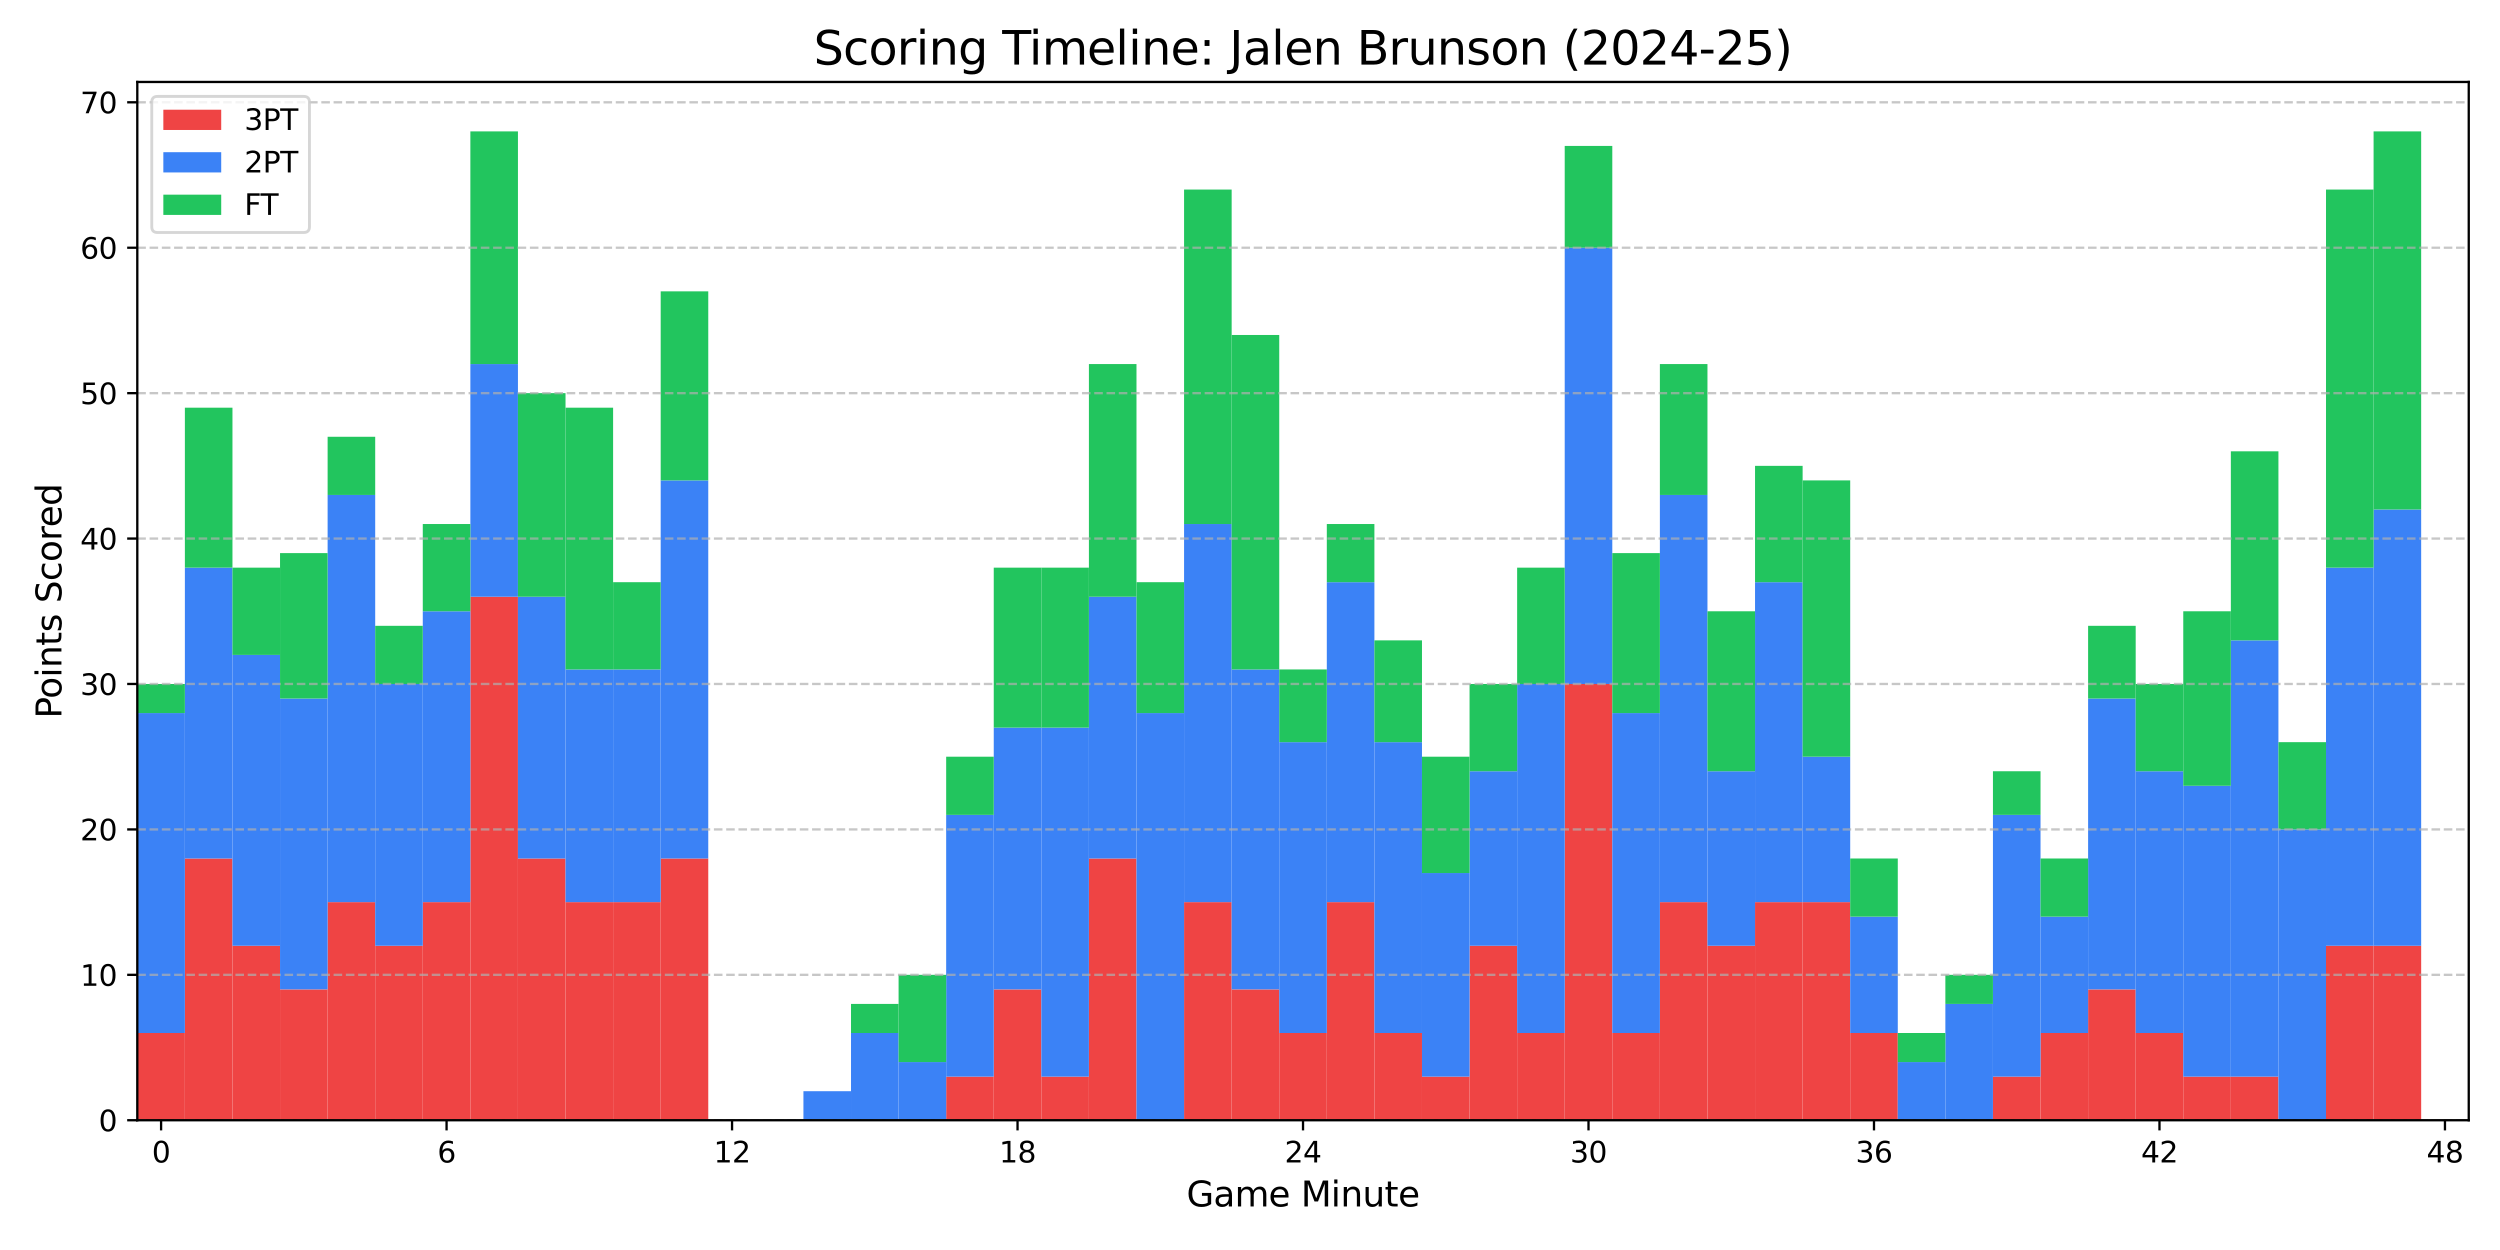 <?xml version="1.0" encoding="utf-8" standalone="no"?>
<!DOCTYPE svg PUBLIC "-//W3C//DTD SVG 1.1//EN"
  "http://www.w3.org/Graphics/SVG/1.1/DTD/svg11.dtd">
<svg xmlns:xlink="http://www.w3.org/1999/xlink" width="864pt" height="432pt" viewBox="0 0 864 432" xmlns="http://www.w3.org/2000/svg" version="1.1">
 <defs>
  <style type="text/css">*{stroke-linejoin: round; stroke-linecap: butt}</style>
 </defs>
 <g id="figure_1">
  <g id="patch_1">
   <path d="M 0 432 
L 864 432 
L 864 0 
L 0 0 
z
" style="fill: #ffffff"/>
  </g>
  <g id="axes_1">
   <g id="patch_2">
    <path d="M 47.45 387.16 
L 853.2 387.16 
L 853.2 28.32 
L 47.45 28.32 
z
" style="fill: #ffffff"/>
   </g>
   <g id="patch_3">
    <path d="M 47.45 387.16 
L 63.894 387.16 
L 63.894 357.005 
L 47.45 357.005 
z
" clip-path="url(#p2834df298f)" style="fill: #ef4444"/>
   </g>
   <g id="patch_4">
    <path d="M 63.894 387.16 
L 80.338 387.16 
L 80.338 296.696 
L 63.894 296.696 
z
" clip-path="url(#p2834df298f)" style="fill: #ef4444"/>
   </g>
   <g id="patch_5">
    <path d="M 80.338 387.16 
L 96.782 387.16 
L 96.782 326.851 
L 80.338 326.851 
z
" clip-path="url(#p2834df298f)" style="fill: #ef4444"/>
   </g>
   <g id="patch_6">
    <path d="M 96.782 387.16 
L 113.226 387.16 
L 113.226 341.928 
L 96.782 341.928 
z
" clip-path="url(#p2834df298f)" style="fill: #ef4444"/>
   </g>
   <g id="patch_7">
    <path d="M 113.226 387.16 
L 129.669 387.16 
L 129.669 311.773 
L 113.226 311.773 
z
" clip-path="url(#p2834df298f)" style="fill: #ef4444"/>
   </g>
   <g id="patch_8">
    <path d="M 129.669 387.16 
L 146.113 387.16 
L 146.113 326.851 
L 129.669 326.851 
z
" clip-path="url(#p2834df298f)" style="fill: #ef4444"/>
   </g>
   <g id="patch_9">
    <path d="M 146.113 387.16 
L 162.557 387.16 
L 162.557 311.773 
L 146.113 311.773 
z
" clip-path="url(#p2834df298f)" style="fill: #ef4444"/>
   </g>
   <g id="patch_10">
    <path d="M 162.557 387.16 
L 179.001 387.16 
L 179.001 206.232 
L 162.557 206.232 
z
" clip-path="url(#p2834df298f)" style="fill: #ef4444"/>
   </g>
   <g id="patch_11">
    <path d="M 179.001 387.16 
L 195.445 387.16 
L 195.445 296.696 
L 179.001 296.696 
z
" clip-path="url(#p2834df298f)" style="fill: #ef4444"/>
   </g>
   <g id="patch_12">
    <path d="M 195.445 387.16 
L 211.889 387.16 
L 211.889 311.773 
L 195.445 311.773 
z
" clip-path="url(#p2834df298f)" style="fill: #ef4444"/>
   </g>
   <g id="patch_13">
    <path d="M 211.889 387.16 
L 228.333 387.16 
L 228.333 311.773 
L 211.889 311.773 
z
" clip-path="url(#p2834df298f)" style="fill: #ef4444"/>
   </g>
   <g id="patch_14">
    <path d="M 228.333 387.16 
L 244.777 387.16 
L 244.777 296.696 
L 228.333 296.696 
z
" clip-path="url(#p2834df298f)" style="fill: #ef4444"/>
   </g>
   <g id="patch_15">
    <path d="M 244.777 387.16 
L 261.22 387.16 
L 261.22 387.16 
L 244.777 387.16 
z
" clip-path="url(#p2834df298f)" style="fill: #ef4444"/>
   </g>
   <g id="patch_16">
    <path d="M 261.22 387.16 
L 277.664 387.16 
L 277.664 387.16 
L 261.22 387.16 
z
" clip-path="url(#p2834df298f)" style="fill: #ef4444"/>
   </g>
   <g id="patch_17">
    <path d="M 277.664 387.16 
L 294.108 387.16 
L 294.108 387.16 
L 277.664 387.16 
z
" clip-path="url(#p2834df298f)" style="fill: #ef4444"/>
   </g>
   <g id="patch_18">
    <path d="M 294.108 387.16 
L 310.552 387.16 
L 310.552 387.16 
L 294.108 387.16 
z
" clip-path="url(#p2834df298f)" style="fill: #ef4444"/>
   </g>
   <g id="patch_19">
    <path d="M 310.552 387.16 
L 326.996 387.16 
L 326.996 387.16 
L 310.552 387.16 
z
" clip-path="url(#p2834df298f)" style="fill: #ef4444"/>
   </g>
   <g id="patch_20">
    <path d="M 326.996 387.16 
L 343.44 387.16 
L 343.44 372.083 
L 326.996 372.083 
z
" clip-path="url(#p2834df298f)" style="fill: #ef4444"/>
   </g>
   <g id="patch_21">
    <path d="M 343.44 387.16 
L 359.884 387.16 
L 359.884 341.928 
L 343.44 341.928 
z
" clip-path="url(#p2834df298f)" style="fill: #ef4444"/>
   </g>
   <g id="patch_22">
    <path d="M 359.884 387.16 
L 376.328 387.16 
L 376.328 372.083 
L 359.884 372.083 
z
" clip-path="url(#p2834df298f)" style="fill: #ef4444"/>
   </g>
   <g id="patch_23">
    <path d="M 376.328 387.16 
L 392.771 387.16 
L 392.771 296.696 
L 376.328 296.696 
z
" clip-path="url(#p2834df298f)" style="fill: #ef4444"/>
   </g>
   <g id="patch_24">
    <path d="M 392.771 387.16 
L 409.215 387.16 
L 409.215 387.16 
L 392.771 387.16 
z
" clip-path="url(#p2834df298f)" style="fill: #ef4444"/>
   </g>
   <g id="patch_25">
    <path d="M 409.215 387.16 
L 425.659 387.16 
L 425.659 311.773 
L 409.215 311.773 
z
" clip-path="url(#p2834df298f)" style="fill: #ef4444"/>
   </g>
   <g id="patch_26">
    <path d="M 425.659 387.16 
L 442.103 387.16 
L 442.103 341.928 
L 425.659 341.928 
z
" clip-path="url(#p2834df298f)" style="fill: #ef4444"/>
   </g>
   <g id="patch_27">
    <path d="M 442.103 387.16 
L 458.547 387.16 
L 458.547 357.005 
L 442.103 357.005 
z
" clip-path="url(#p2834df298f)" style="fill: #ef4444"/>
   </g>
   <g id="patch_28">
    <path d="M 458.547 387.16 
L 474.991 387.16 
L 474.991 311.773 
L 458.547 311.773 
z
" clip-path="url(#p2834df298f)" style="fill: #ef4444"/>
   </g>
   <g id="patch_29">
    <path d="M 474.991 387.16 
L 491.435 387.16 
L 491.435 357.005 
L 474.991 357.005 
z
" clip-path="url(#p2834df298f)" style="fill: #ef4444"/>
   </g>
   <g id="patch_30">
    <path d="M 491.435 387.16 
L 507.879 387.16 
L 507.879 372.083 
L 491.435 372.083 
z
" clip-path="url(#p2834df298f)" style="fill: #ef4444"/>
   </g>
   <g id="patch_31">
    <path d="M 507.879 387.16 
L 524.322 387.16 
L 524.322 326.851 
L 507.879 326.851 
z
" clip-path="url(#p2834df298f)" style="fill: #ef4444"/>
   </g>
   <g id="patch_32">
    <path d="M 524.322 387.16 
L 540.766 387.16 
L 540.766 357.005 
L 524.322 357.005 
z
" clip-path="url(#p2834df298f)" style="fill: #ef4444"/>
   </g>
   <g id="patch_33">
    <path d="M 540.766 387.16 
L 557.21 387.16 
L 557.21 236.387 
L 540.766 236.387 
z
" clip-path="url(#p2834df298f)" style="fill: #ef4444"/>
   </g>
   <g id="patch_34">
    <path d="M 557.21 387.16 
L 573.654 387.16 
L 573.654 357.005 
L 557.21 357.005 
z
" clip-path="url(#p2834df298f)" style="fill: #ef4444"/>
   </g>
   <g id="patch_35">
    <path d="M 573.654 387.16 
L 590.098 387.16 
L 590.098 311.773 
L 573.654 311.773 
z
" clip-path="url(#p2834df298f)" style="fill: #ef4444"/>
   </g>
   <g id="patch_36">
    <path d="M 590.098 387.16 
L 606.542 387.16 
L 606.542 326.851 
L 590.098 326.851 
z
" clip-path="url(#p2834df298f)" style="fill: #ef4444"/>
   </g>
   <g id="patch_37">
    <path d="M 606.542 387.16 
L 622.986 387.16 
L 622.986 311.773 
L 606.542 311.773 
z
" clip-path="url(#p2834df298f)" style="fill: #ef4444"/>
   </g>
   <g id="patch_38">
    <path d="M 622.986 387.16 
L 639.43 387.16 
L 639.43 311.773 
L 622.986 311.773 
z
" clip-path="url(#p2834df298f)" style="fill: #ef4444"/>
   </g>
   <g id="patch_39">
    <path d="M 639.43 387.16 
L 655.873 387.16 
L 655.873 357.005 
L 639.43 357.005 
z
" clip-path="url(#p2834df298f)" style="fill: #ef4444"/>
   </g>
   <g id="patch_40">
    <path d="M 655.873 387.16 
L 672.317 387.16 
L 672.317 387.16 
L 655.873 387.16 
z
" clip-path="url(#p2834df298f)" style="fill: #ef4444"/>
   </g>
   <g id="patch_41">
    <path d="M 672.317 387.16 
L 688.761 387.16 
L 688.761 387.16 
L 672.317 387.16 
z
" clip-path="url(#p2834df298f)" style="fill: #ef4444"/>
   </g>
   <g id="patch_42">
    <path d="M 688.761 387.16 
L 705.205 387.16 
L 705.205 372.083 
L 688.761 372.083 
z
" clip-path="url(#p2834df298f)" style="fill: #ef4444"/>
   </g>
   <g id="patch_43">
    <path d="M 705.205 387.16 
L 721.649 387.16 
L 721.649 357.005 
L 705.205 357.005 
z
" clip-path="url(#p2834df298f)" style="fill: #ef4444"/>
   </g>
   <g id="patch_44">
    <path d="M 721.649 387.16 
L 738.093 387.16 
L 738.093 341.928 
L 721.649 341.928 
z
" clip-path="url(#p2834df298f)" style="fill: #ef4444"/>
   </g>
   <g id="patch_45">
    <path d="M 738.093 387.16 
L 754.537 387.16 
L 754.537 357.005 
L 738.093 357.005 
z
" clip-path="url(#p2834df298f)" style="fill: #ef4444"/>
   </g>
   <g id="patch_46">
    <path d="M 754.537 387.16 
L 770.981 387.16 
L 770.981 372.083 
L 754.537 372.083 
z
" clip-path="url(#p2834df298f)" style="fill: #ef4444"/>
   </g>
   <g id="patch_47">
    <path d="M 770.981 387.16 
L 787.424 387.16 
L 787.424 372.083 
L 770.981 372.083 
z
" clip-path="url(#p2834df298f)" style="fill: #ef4444"/>
   </g>
   <g id="patch_48">
    <path d="M 787.424 387.16 
L 803.868 387.16 
L 803.868 387.16 
L 787.424 387.16 
z
" clip-path="url(#p2834df298f)" style="fill: #ef4444"/>
   </g>
   <g id="patch_49">
    <path d="M 803.868 387.16 
L 820.312 387.16 
L 820.312 326.851 
L 803.868 326.851 
z
" clip-path="url(#p2834df298f)" style="fill: #ef4444"/>
   </g>
   <g id="patch_50">
    <path d="M 820.312 387.16 
L 836.756 387.16 
L 836.756 326.851 
L 820.312 326.851 
z
" clip-path="url(#p2834df298f)" style="fill: #ef4444"/>
   </g>
   <g id="patch_51">
    <path d="M 47.45 357.005 
L 63.894 357.005 
L 63.894 246.438 
L 47.45 246.438 
z
" clip-path="url(#p2834df298f)" style="fill: #3b82f6"/>
   </g>
   <g id="patch_52">
    <path d="M 63.894 296.696 
L 80.338 296.696 
L 80.338 196.181 
L 63.894 196.181 
z
" clip-path="url(#p2834df298f)" style="fill: #3b82f6"/>
   </g>
   <g id="patch_53">
    <path d="M 80.338 326.851 
L 96.782 326.851 
L 96.782 226.335 
L 80.338 226.335 
z
" clip-path="url(#p2834df298f)" style="fill: #3b82f6"/>
   </g>
   <g id="patch_54">
    <path d="M 96.782 341.928 
L 113.226 341.928 
L 113.226 241.413 
L 96.782 241.413 
z
" clip-path="url(#p2834df298f)" style="fill: #3b82f6"/>
   </g>
   <g id="patch_55">
    <path d="M 113.226 311.773 
L 129.669 311.773 
L 129.669 171.052 
L 113.226 171.052 
z
" clip-path="url(#p2834df298f)" style="fill: #3b82f6"/>
   </g>
   <g id="patch_56">
    <path d="M 129.669 326.851 
L 146.113 326.851 
L 146.113 236.387 
L 129.669 236.387 
z
" clip-path="url(#p2834df298f)" style="fill: #3b82f6"/>
   </g>
   <g id="patch_57">
    <path d="M 146.113 311.773 
L 162.557 311.773 
L 162.557 211.258 
L 146.113 211.258 
z
" clip-path="url(#p2834df298f)" style="fill: #3b82f6"/>
   </g>
   <g id="patch_58">
    <path d="M 162.557 206.232 
L 179.001 206.232 
L 179.001 125.82 
L 162.557 125.82 
z
" clip-path="url(#p2834df298f)" style="fill: #3b82f6"/>
   </g>
   <g id="patch_59">
    <path d="M 179.001 296.696 
L 195.445 296.696 
L 195.445 206.232 
L 179.001 206.232 
z
" clip-path="url(#p2834df298f)" style="fill: #3b82f6"/>
   </g>
   <g id="patch_60">
    <path d="M 195.445 311.773 
L 211.889 311.773 
L 211.889 231.361 
L 195.445 231.361 
z
" clip-path="url(#p2834df298f)" style="fill: #3b82f6"/>
   </g>
   <g id="patch_61">
    <path d="M 211.889 311.773 
L 228.333 311.773 
L 228.333 231.361 
L 211.889 231.361 
z
" clip-path="url(#p2834df298f)" style="fill: #3b82f6"/>
   </g>
   <g id="patch_62">
    <path d="M 228.333 296.696 
L 244.777 296.696 
L 244.777 166.026 
L 228.333 166.026 
z
" clip-path="url(#p2834df298f)" style="fill: #3b82f6"/>
   </g>
   <g id="patch_63">
    <path d="M 244.777 387.16 
L 261.22 387.16 
L 261.22 387.16 
L 244.777 387.16 
z
" clip-path="url(#p2834df298f)" style="fill: #3b82f6"/>
   </g>
   <g id="patch_64">
    <path d="M 261.22 387.16 
L 277.664 387.16 
L 277.664 387.16 
L 261.22 387.16 
z
" clip-path="url(#p2834df298f)" style="fill: #3b82f6"/>
   </g>
   <g id="patch_65">
    <path d="M 277.664 387.16 
L 294.108 387.16 
L 294.108 377.108 
L 277.664 377.108 
z
" clip-path="url(#p2834df298f)" style="fill: #3b82f6"/>
   </g>
   <g id="patch_66">
    <path d="M 294.108 387.16 
L 310.552 387.16 
L 310.552 357.005 
L 294.108 357.005 
z
" clip-path="url(#p2834df298f)" style="fill: #3b82f6"/>
   </g>
   <g id="patch_67">
    <path d="M 310.552 387.16 
L 326.996 387.16 
L 326.996 367.057 
L 310.552 367.057 
z
" clip-path="url(#p2834df298f)" style="fill: #3b82f6"/>
   </g>
   <g id="patch_68">
    <path d="M 326.996 372.083 
L 343.44 372.083 
L 343.44 281.619 
L 326.996 281.619 
z
" clip-path="url(#p2834df298f)" style="fill: #3b82f6"/>
   </g>
   <g id="patch_69">
    <path d="M 343.44 341.928 
L 359.884 341.928 
L 359.884 251.464 
L 343.44 251.464 
z
" clip-path="url(#p2834df298f)" style="fill: #3b82f6"/>
   </g>
   <g id="patch_70">
    <path d="M 359.884 372.083 
L 376.328 372.083 
L 376.328 251.464 
L 359.884 251.464 
z
" clip-path="url(#p2834df298f)" style="fill: #3b82f6"/>
   </g>
   <g id="patch_71">
    <path d="M 376.328 296.696 
L 392.771 296.696 
L 392.771 206.232 
L 376.328 206.232 
z
" clip-path="url(#p2834df298f)" style="fill: #3b82f6"/>
   </g>
   <g id="patch_72">
    <path d="M 392.771 387.16 
L 409.215 387.16 
L 409.215 246.438 
L 392.771 246.438 
z
" clip-path="url(#p2834df298f)" style="fill: #3b82f6"/>
   </g>
   <g id="patch_73">
    <path d="M 409.215 311.773 
L 425.659 311.773 
L 425.659 181.103 
L 409.215 181.103 
z
" clip-path="url(#p2834df298f)" style="fill: #3b82f6"/>
   </g>
   <g id="patch_74">
    <path d="M 425.659 341.928 
L 442.103 341.928 
L 442.103 231.361 
L 425.659 231.361 
z
" clip-path="url(#p2834df298f)" style="fill: #3b82f6"/>
   </g>
   <g id="patch_75">
    <path d="M 442.103 357.005 
L 458.547 357.005 
L 458.547 256.49 
L 442.103 256.49 
z
" clip-path="url(#p2834df298f)" style="fill: #3b82f6"/>
   </g>
   <g id="patch_76">
    <path d="M 458.547 311.773 
L 474.991 311.773 
L 474.991 201.206 
L 458.547 201.206 
z
" clip-path="url(#p2834df298f)" style="fill: #3b82f6"/>
   </g>
   <g id="patch_77">
    <path d="M 474.991 357.005 
L 491.435 357.005 
L 491.435 256.49 
L 474.991 256.49 
z
" clip-path="url(#p2834df298f)" style="fill: #3b82f6"/>
   </g>
   <g id="patch_78">
    <path d="M 491.435 372.083 
L 507.879 372.083 
L 507.879 301.722 
L 491.435 301.722 
z
" clip-path="url(#p2834df298f)" style="fill: #3b82f6"/>
   </g>
   <g id="patch_79">
    <path d="M 507.879 326.851 
L 524.322 326.851 
L 524.322 266.542 
L 507.879 266.542 
z
" clip-path="url(#p2834df298f)" style="fill: #3b82f6"/>
   </g>
   <g id="patch_80">
    <path d="M 524.322 357.005 
L 540.766 357.005 
L 540.766 236.387 
L 524.322 236.387 
z
" clip-path="url(#p2834df298f)" style="fill: #3b82f6"/>
   </g>
   <g id="patch_81">
    <path d="M 540.766 236.387 
L 557.21 236.387 
L 557.21 85.614 
L 540.766 85.614 
z
" clip-path="url(#p2834df298f)" style="fill: #3b82f6"/>
   </g>
   <g id="patch_82">
    <path d="M 557.21 357.005 
L 573.654 357.005 
L 573.654 246.438 
L 557.21 246.438 
z
" clip-path="url(#p2834df298f)" style="fill: #3b82f6"/>
   </g>
   <g id="patch_83">
    <path d="M 573.654 311.773 
L 590.098 311.773 
L 590.098 171.052 
L 573.654 171.052 
z
" clip-path="url(#p2834df298f)" style="fill: #3b82f6"/>
   </g>
   <g id="patch_84">
    <path d="M 590.098 326.851 
L 606.542 326.851 
L 606.542 266.542 
L 590.098 266.542 
z
" clip-path="url(#p2834df298f)" style="fill: #3b82f6"/>
   </g>
   <g id="patch_85">
    <path d="M 606.542 311.773 
L 622.986 311.773 
L 622.986 201.206 
L 606.542 201.206 
z
" clip-path="url(#p2834df298f)" style="fill: #3b82f6"/>
   </g>
   <g id="patch_86">
    <path d="M 622.986 311.773 
L 639.43 311.773 
L 639.43 261.516 
L 622.986 261.516 
z
" clip-path="url(#p2834df298f)" style="fill: #3b82f6"/>
   </g>
   <g id="patch_87">
    <path d="M 639.43 357.005 
L 655.873 357.005 
L 655.873 316.799 
L 639.43 316.799 
z
" clip-path="url(#p2834df298f)" style="fill: #3b82f6"/>
   </g>
   <g id="patch_88">
    <path d="M 655.873 387.16 
L 672.317 387.16 
L 672.317 367.057 
L 655.873 367.057 
z
" clip-path="url(#p2834df298f)" style="fill: #3b82f6"/>
   </g>
   <g id="patch_89">
    <path d="M 672.317 387.16 
L 688.761 387.16 
L 688.761 346.954 
L 672.317 346.954 
z
" clip-path="url(#p2834df298f)" style="fill: #3b82f6"/>
   </g>
   <g id="patch_90">
    <path d="M 688.761 372.083 
L 705.205 372.083 
L 705.205 281.619 
L 688.761 281.619 
z
" clip-path="url(#p2834df298f)" style="fill: #3b82f6"/>
   </g>
   <g id="patch_91">
    <path d="M 705.205 357.005 
L 721.649 357.005 
L 721.649 316.799 
L 705.205 316.799 
z
" clip-path="url(#p2834df298f)" style="fill: #3b82f6"/>
   </g>
   <g id="patch_92">
    <path d="M 721.649 341.928 
L 738.093 341.928 
L 738.093 241.413 
L 721.649 241.413 
z
" clip-path="url(#p2834df298f)" style="fill: #3b82f6"/>
   </g>
   <g id="patch_93">
    <path d="M 738.093 357.005 
L 754.537 357.005 
L 754.537 266.542 
L 738.093 266.542 
z
" clip-path="url(#p2834df298f)" style="fill: #3b82f6"/>
   </g>
   <g id="patch_94">
    <path d="M 754.537 372.083 
L 770.981 372.083 
L 770.981 271.567 
L 754.537 271.567 
z
" clip-path="url(#p2834df298f)" style="fill: #3b82f6"/>
   </g>
   <g id="patch_95">
    <path d="M 770.981 372.083 
L 787.424 372.083 
L 787.424 221.31 
L 770.981 221.31 
z
" clip-path="url(#p2834df298f)" style="fill: #3b82f6"/>
   </g>
   <g id="patch_96">
    <path d="M 787.424 387.16 
L 803.868 387.16 
L 803.868 286.645 
L 787.424 286.645 
z
" clip-path="url(#p2834df298f)" style="fill: #3b82f6"/>
   </g>
   <g id="patch_97">
    <path d="M 803.868 326.851 
L 820.312 326.851 
L 820.312 196.181 
L 803.868 196.181 
z
" clip-path="url(#p2834df298f)" style="fill: #3b82f6"/>
   </g>
   <g id="patch_98">
    <path d="M 820.312 326.851 
L 836.756 326.851 
L 836.756 176.078 
L 820.312 176.078 
z
" clip-path="url(#p2834df298f)" style="fill: #3b82f6"/>
   </g>
   <g id="patch_99">
    <path d="M 47.45 246.438 
L 63.894 246.438 
L 63.894 236.387 
L 47.45 236.387 
z
" clip-path="url(#p2834df298f)" style="fill: #22c55e"/>
   </g>
   <g id="patch_100">
    <path d="M 63.894 196.181 
L 80.338 196.181 
L 80.338 140.897 
L 63.894 140.897 
z
" clip-path="url(#p2834df298f)" style="fill: #22c55e"/>
   </g>
   <g id="patch_101">
    <path d="M 80.338 226.335 
L 96.782 226.335 
L 96.782 196.181 
L 80.338 196.181 
z
" clip-path="url(#p2834df298f)" style="fill: #22c55e"/>
   </g>
   <g id="patch_102">
    <path d="M 96.782 241.413 
L 113.226 241.413 
L 113.226 191.155 
L 96.782 191.155 
z
" clip-path="url(#p2834df298f)" style="fill: #22c55e"/>
   </g>
   <g id="patch_103">
    <path d="M 113.226 171.052 
L 129.669 171.052 
L 129.669 150.949 
L 113.226 150.949 
z
" clip-path="url(#p2834df298f)" style="fill: #22c55e"/>
   </g>
   <g id="patch_104">
    <path d="M 129.669 236.387 
L 146.113 236.387 
L 146.113 216.284 
L 129.669 216.284 
z
" clip-path="url(#p2834df298f)" style="fill: #22c55e"/>
   </g>
   <g id="patch_105">
    <path d="M 146.113 211.258 
L 162.557 211.258 
L 162.557 181.103 
L 146.113 181.103 
z
" clip-path="url(#p2834df298f)" style="fill: #22c55e"/>
   </g>
   <g id="patch_106">
    <path d="M 162.557 125.82 
L 179.001 125.82 
L 179.001 45.408 
L 162.557 45.408 
z
" clip-path="url(#p2834df298f)" style="fill: #22c55e"/>
   </g>
   <g id="patch_107">
    <path d="M 179.001 206.232 
L 195.445 206.232 
L 195.445 135.871 
L 179.001 135.871 
z
" clip-path="url(#p2834df298f)" style="fill: #22c55e"/>
   </g>
   <g id="patch_108">
    <path d="M 195.445 231.361 
L 211.889 231.361 
L 211.889 140.897 
L 195.445 140.897 
z
" clip-path="url(#p2834df298f)" style="fill: #22c55e"/>
   </g>
   <g id="patch_109">
    <path d="M 211.889 231.361 
L 228.333 231.361 
L 228.333 201.206 
L 211.889 201.206 
z
" clip-path="url(#p2834df298f)" style="fill: #22c55e"/>
   </g>
   <g id="patch_110">
    <path d="M 228.333 166.026 
L 244.777 166.026 
L 244.777 100.691 
L 228.333 100.691 
z
" clip-path="url(#p2834df298f)" style="fill: #22c55e"/>
   </g>
   <g id="patch_111">
    <path d="M 244.777 387.16 
L 261.22 387.16 
L 261.22 387.16 
L 244.777 387.16 
z
" clip-path="url(#p2834df298f)" style="fill: #22c55e"/>
   </g>
   <g id="patch_112">
    <path d="M 261.22 387.16 
L 277.664 387.16 
L 277.664 387.16 
L 261.22 387.16 
z
" clip-path="url(#p2834df298f)" style="fill: #22c55e"/>
   </g>
   <g id="patch_113">
    <path d="M 277.664 377.108 
L 294.108 377.108 
L 294.108 377.108 
L 277.664 377.108 
z
" clip-path="url(#p2834df298f)" style="fill: #22c55e"/>
   </g>
   <g id="patch_114">
    <path d="M 294.108 357.005 
L 310.552 357.005 
L 310.552 346.954 
L 294.108 346.954 
z
" clip-path="url(#p2834df298f)" style="fill: #22c55e"/>
   </g>
   <g id="patch_115">
    <path d="M 310.552 367.057 
L 326.996 367.057 
L 326.996 336.902 
L 310.552 336.902 
z
" clip-path="url(#p2834df298f)" style="fill: #22c55e"/>
   </g>
   <g id="patch_116">
    <path d="M 326.996 281.619 
L 343.44 281.619 
L 343.44 261.516 
L 326.996 261.516 
z
" clip-path="url(#p2834df298f)" style="fill: #22c55e"/>
   </g>
   <g id="patch_117">
    <path d="M 343.44 251.464 
L 359.884 251.464 
L 359.884 196.181 
L 343.44 196.181 
z
" clip-path="url(#p2834df298f)" style="fill: #22c55e"/>
   </g>
   <g id="patch_118">
    <path d="M 359.884 251.464 
L 376.328 251.464 
L 376.328 196.181 
L 359.884 196.181 
z
" clip-path="url(#p2834df298f)" style="fill: #22c55e"/>
   </g>
   <g id="patch_119">
    <path d="M 376.328 206.232 
L 392.771 206.232 
L 392.771 125.82 
L 376.328 125.82 
z
" clip-path="url(#p2834df298f)" style="fill: #22c55e"/>
   </g>
   <g id="patch_120">
    <path d="M 392.771 246.438 
L 409.215 246.438 
L 409.215 201.206 
L 392.771 201.206 
z
" clip-path="url(#p2834df298f)" style="fill: #22c55e"/>
   </g>
   <g id="patch_121">
    <path d="M 409.215 181.103 
L 425.659 181.103 
L 425.659 65.511 
L 409.215 65.511 
z
" clip-path="url(#p2834df298f)" style="fill: #22c55e"/>
   </g>
   <g id="patch_122">
    <path d="M 425.659 231.361 
L 442.103 231.361 
L 442.103 115.768 
L 425.659 115.768 
z
" clip-path="url(#p2834df298f)" style="fill: #22c55e"/>
   </g>
   <g id="patch_123">
    <path d="M 442.103 256.49 
L 458.547 256.49 
L 458.547 231.361 
L 442.103 231.361 
z
" clip-path="url(#p2834df298f)" style="fill: #22c55e"/>
   </g>
   <g id="patch_124">
    <path d="M 458.547 201.206 
L 474.991 201.206 
L 474.991 181.103 
L 458.547 181.103 
z
" clip-path="url(#p2834df298f)" style="fill: #22c55e"/>
   </g>
   <g id="patch_125">
    <path d="M 474.991 256.49 
L 491.435 256.49 
L 491.435 221.31 
L 474.991 221.31 
z
" clip-path="url(#p2834df298f)" style="fill: #22c55e"/>
   </g>
   <g id="patch_126">
    <path d="M 491.435 301.722 
L 507.879 301.722 
L 507.879 261.516 
L 491.435 261.516 
z
" clip-path="url(#p2834df298f)" style="fill: #22c55e"/>
   </g>
   <g id="patch_127">
    <path d="M 507.879 266.542 
L 524.322 266.542 
L 524.322 236.387 
L 507.879 236.387 
z
" clip-path="url(#p2834df298f)" style="fill: #22c55e"/>
   </g>
   <g id="patch_128">
    <path d="M 524.322 236.387 
L 540.766 236.387 
L 540.766 196.181 
L 524.322 196.181 
z
" clip-path="url(#p2834df298f)" style="fill: #22c55e"/>
   </g>
   <g id="patch_129">
    <path d="M 540.766 85.614 
L 557.21 85.614 
L 557.21 50.433 
L 540.766 50.433 
z
" clip-path="url(#p2834df298f)" style="fill: #22c55e"/>
   </g>
   <g id="patch_130">
    <path d="M 557.21 246.438 
L 573.654 246.438 
L 573.654 191.155 
L 557.21 191.155 
z
" clip-path="url(#p2834df298f)" style="fill: #22c55e"/>
   </g>
   <g id="patch_131">
    <path d="M 573.654 171.052 
L 590.098 171.052 
L 590.098 125.82 
L 573.654 125.82 
z
" clip-path="url(#p2834df298f)" style="fill: #22c55e"/>
   </g>
   <g id="patch_132">
    <path d="M 590.098 266.542 
L 606.542 266.542 
L 606.542 211.258 
L 590.098 211.258 
z
" clip-path="url(#p2834df298f)" style="fill: #22c55e"/>
   </g>
   <g id="patch_133">
    <path d="M 606.542 201.206 
L 622.986 201.206 
L 622.986 161 
L 606.542 161 
z
" clip-path="url(#p2834df298f)" style="fill: #22c55e"/>
   </g>
   <g id="patch_134">
    <path d="M 622.986 261.516 
L 639.43 261.516 
L 639.43 166.026 
L 622.986 166.026 
z
" clip-path="url(#p2834df298f)" style="fill: #22c55e"/>
   </g>
   <g id="patch_135">
    <path d="M 639.43 316.799 
L 655.873 316.799 
L 655.873 296.696 
L 639.43 296.696 
z
" clip-path="url(#p2834df298f)" style="fill: #22c55e"/>
   </g>
   <g id="patch_136">
    <path d="M 655.873 367.057 
L 672.317 367.057 
L 672.317 357.005 
L 655.873 357.005 
z
" clip-path="url(#p2834df298f)" style="fill: #22c55e"/>
   </g>
   <g id="patch_137">
    <path d="M 672.317 346.954 
L 688.761 346.954 
L 688.761 336.902 
L 672.317 336.902 
z
" clip-path="url(#p2834df298f)" style="fill: #22c55e"/>
   </g>
   <g id="patch_138">
    <path d="M 688.761 281.619 
L 705.205 281.619 
L 705.205 266.542 
L 688.761 266.542 
z
" clip-path="url(#p2834df298f)" style="fill: #22c55e"/>
   </g>
   <g id="patch_139">
    <path d="M 705.205 316.799 
L 721.649 316.799 
L 721.649 296.696 
L 705.205 296.696 
z
" clip-path="url(#p2834df298f)" style="fill: #22c55e"/>
   </g>
   <g id="patch_140">
    <path d="M 721.649 241.413 
L 738.093 241.413 
L 738.093 216.284 
L 721.649 216.284 
z
" clip-path="url(#p2834df298f)" style="fill: #22c55e"/>
   </g>
   <g id="patch_141">
    <path d="M 738.093 266.542 
L 754.537 266.542 
L 754.537 236.387 
L 738.093 236.387 
z
" clip-path="url(#p2834df298f)" style="fill: #22c55e"/>
   </g>
   <g id="patch_142">
    <path d="M 754.537 271.567 
L 770.981 271.567 
L 770.981 211.258 
L 754.537 211.258 
z
" clip-path="url(#p2834df298f)" style="fill: #22c55e"/>
   </g>
   <g id="patch_143">
    <path d="M 770.981 221.31 
L 787.424 221.31 
L 787.424 155.975 
L 770.981 155.975 
z
" clip-path="url(#p2834df298f)" style="fill: #22c55e"/>
   </g>
   <g id="patch_144">
    <path d="M 787.424 286.645 
L 803.868 286.645 
L 803.868 256.49 
L 787.424 256.49 
z
" clip-path="url(#p2834df298f)" style="fill: #22c55e"/>
   </g>
   <g id="patch_145">
    <path d="M 803.868 196.181 
L 820.312 196.181 
L 820.312 65.511 
L 803.868 65.511 
z
" clip-path="url(#p2834df298f)" style="fill: #22c55e"/>
   </g>
   <g id="patch_146">
    <path d="M 820.312 176.078 
L 836.756 176.078 
L 836.756 45.408 
L 820.312 45.408 
z
" clip-path="url(#p2834df298f)" style="fill: #22c55e"/>
   </g>
   <g id="matplotlib.axis_1">
    <g id="xtick_1">
     <g id="line2d_1">
      <defs>
       <path id="md42525d492" d="M 0 0 
L 0 3.5 
" style="stroke: #000000; stroke-width: 0.8"/>
      </defs>
      <g>
       <use xlink:href="#md42525d492" x="55.672" y="387.16" style="stroke: #000000; stroke-width: 0.8"/>
      </g>
     </g>
     <g id="text_1">
      <!-- 0 -->
      <g transform="translate(52.491 401.758) scale(0.1 -0.1)">
       <defs>
        <path id="DejaVuSans-30" d="M 2034 4250 
Q 1547 4250 1301 3770 
Q 1056 3291 1056 2328 
Q 1056 1369 1301 889 
Q 1547 409 2034 409 
Q 2525 409 2770 889 
Q 3016 1369 3016 2328 
Q 3016 3291 2770 3770 
Q 2525 4250 2034 4250 
z
M 2034 4750 
Q 2819 4750 3233 4129 
Q 3647 3509 3647 2328 
Q 3647 1150 3233 529 
Q 2819 -91 2034 -91 
Q 1250 -91 836 529 
Q 422 1150 422 2328 
Q 422 3509 836 4129 
Q 1250 4750 2034 4750 
z
" transform="scale(0.016)"/>
       </defs>
       <use xlink:href="#DejaVuSans-30"/>
      </g>
     </g>
    </g>
    <g id="xtick_2">
     <g id="line2d_2">
      <g>
       <use xlink:href="#md42525d492" x="154.335" y="387.16" style="stroke: #000000; stroke-width: 0.8"/>
      </g>
     </g>
     <g id="text_2">
      <!-- 6 -->
      <g transform="translate(151.154 401.758) scale(0.1 -0.1)">
       <defs>
        <path id="DejaVuSans-36" d="M 2113 2584 
Q 1688 2584 1439 2293 
Q 1191 2003 1191 1497 
Q 1191 994 1439 701 
Q 1688 409 2113 409 
Q 2538 409 2786 701 
Q 3034 994 3034 1497 
Q 3034 2003 2786 2293 
Q 2538 2584 2113 2584 
z
M 3366 4563 
L 3366 3988 
Q 3128 4100 2886 4159 
Q 2644 4219 2406 4219 
Q 1781 4219 1451 3797 
Q 1122 3375 1075 2522 
Q 1259 2794 1537 2939 
Q 1816 3084 2150 3084 
Q 2853 3084 3261 2657 
Q 3669 2231 3669 1497 
Q 3669 778 3244 343 
Q 2819 -91 2113 -91 
Q 1303 -91 875 529 
Q 447 1150 447 2328 
Q 447 3434 972 4092 
Q 1497 4750 2381 4750 
Q 2619 4750 2861 4703 
Q 3103 4656 3366 4563 
z
" transform="scale(0.016)"/>
       </defs>
       <use xlink:href="#DejaVuSans-36"/>
      </g>
     </g>
    </g>
    <g id="xtick_3">
     <g id="line2d_3">
      <g>
       <use xlink:href="#md42525d492" x="252.998" y="387.16" style="stroke: #000000; stroke-width: 0.8"/>
      </g>
     </g>
     <g id="text_3">
      <!-- 12 -->
      <g transform="translate(246.636 401.758) scale(0.1 -0.1)">
       <defs>
        <path id="DejaVuSans-31" d="M 794 531 
L 1825 531 
L 1825 4091 
L 703 3866 
L 703 4441 
L 1819 4666 
L 2450 4666 
L 2450 531 
L 3481 531 
L 3481 0 
L 794 0 
L 794 531 
z
" transform="scale(0.016)"/>
        <path id="DejaVuSans-32" d="M 1228 531 
L 3431 531 
L 3431 0 
L 469 0 
L 469 531 
Q 828 903 1448 1529 
Q 2069 2156 2228 2338 
Q 2531 2678 2651 2914 
Q 2772 3150 2772 3378 
Q 2772 3750 2511 3984 
Q 2250 4219 1831 4219 
Q 1534 4219 1204 4116 
Q 875 4013 500 3803 
L 500 4441 
Q 881 4594 1212 4672 
Q 1544 4750 1819 4750 
Q 2544 4750 2975 4387 
Q 3406 4025 3406 3419 
Q 3406 3131 3298 2873 
Q 3191 2616 2906 2266 
Q 2828 2175 2409 1742 
Q 1991 1309 1228 531 
z
" transform="scale(0.016)"/>
       </defs>
       <use xlink:href="#DejaVuSans-31"/>
       <use xlink:href="#DejaVuSans-32" transform="translate(63.623 0)"/>
      </g>
     </g>
    </g>
    <g id="xtick_4">
     <g id="line2d_4">
      <g>
       <use xlink:href="#md42525d492" x="351.662" y="387.16" style="stroke: #000000; stroke-width: 0.8"/>
      </g>
     </g>
     <g id="text_4">
      <!-- 18 -->
      <g transform="translate(345.299 401.758) scale(0.1 -0.1)">
       <defs>
        <path id="DejaVuSans-38" d="M 2034 2216 
Q 1584 2216 1326 1975 
Q 1069 1734 1069 1313 
Q 1069 891 1326 650 
Q 1584 409 2034 409 
Q 2484 409 2743 651 
Q 3003 894 3003 1313 
Q 3003 1734 2745 1975 
Q 2488 2216 2034 2216 
z
M 1403 2484 
Q 997 2584 770 2862 
Q 544 3141 544 3541 
Q 544 4100 942 4425 
Q 1341 4750 2034 4750 
Q 2731 4750 3128 4425 
Q 3525 4100 3525 3541 
Q 3525 3141 3298 2862 
Q 3072 2584 2669 2484 
Q 3125 2378 3379 2068 
Q 3634 1759 3634 1313 
Q 3634 634 3220 271 
Q 2806 -91 2034 -91 
Q 1263 -91 848 271 
Q 434 634 434 1313 
Q 434 1759 690 2068 
Q 947 2378 1403 2484 
z
M 1172 3481 
Q 1172 3119 1398 2916 
Q 1625 2713 2034 2713 
Q 2441 2713 2670 2916 
Q 2900 3119 2900 3481 
Q 2900 3844 2670 4047 
Q 2441 4250 2034 4250 
Q 1625 4250 1398 4047 
Q 1172 3844 1172 3481 
z
" transform="scale(0.016)"/>
       </defs>
       <use xlink:href="#DejaVuSans-31"/>
       <use xlink:href="#DejaVuSans-38" transform="translate(63.623 0)"/>
      </g>
     </g>
    </g>
    <g id="xtick_5">
     <g id="line2d_5">
      <g>
       <use xlink:href="#md42525d492" x="450.325" y="387.16" style="stroke: #000000; stroke-width: 0.8"/>
      </g>
     </g>
     <g id="text_5">
      <!-- 24 -->
      <g transform="translate(443.962 401.758) scale(0.1 -0.1)">
       <defs>
        <path id="DejaVuSans-34" d="M 2419 4116 
L 825 1625 
L 2419 1625 
L 2419 4116 
z
M 2253 4666 
L 3047 4666 
L 3047 1625 
L 3713 1625 
L 3713 1100 
L 3047 1100 
L 3047 0 
L 2419 0 
L 2419 1100 
L 313 1100 
L 313 1709 
L 2253 4666 
z
" transform="scale(0.016)"/>
       </defs>
       <use xlink:href="#DejaVuSans-32"/>
       <use xlink:href="#DejaVuSans-34" transform="translate(63.623 0)"/>
      </g>
     </g>
    </g>
    <g id="xtick_6">
     <g id="line2d_6">
      <g>
       <use xlink:href="#md42525d492" x="548.988" y="387.16" style="stroke: #000000; stroke-width: 0.8"/>
      </g>
     </g>
     <g id="text_6">
      <!-- 30 -->
      <g transform="translate(542.626 401.758) scale(0.1 -0.1)">
       <defs>
        <path id="DejaVuSans-33" d="M 2597 2516 
Q 3050 2419 3304 2112 
Q 3559 1806 3559 1356 
Q 3559 666 3084 287 
Q 2609 -91 1734 -91 
Q 1441 -91 1130 -33 
Q 819 25 488 141 
L 488 750 
Q 750 597 1062 519 
Q 1375 441 1716 441 
Q 2309 441 2620 675 
Q 2931 909 2931 1356 
Q 2931 1769 2642 2001 
Q 2353 2234 1838 2234 
L 1294 2234 
L 1294 2753 
L 1863 2753 
Q 2328 2753 2575 2939 
Q 2822 3125 2822 3475 
Q 2822 3834 2567 4026 
Q 2313 4219 1838 4219 
Q 1578 4219 1281 4162 
Q 984 4106 628 3988 
L 628 4550 
Q 988 4650 1302 4700 
Q 1616 4750 1894 4750 
Q 2613 4750 3031 4423 
Q 3450 4097 3450 3541 
Q 3450 3153 3228 2886 
Q 3006 2619 2597 2516 
z
" transform="scale(0.016)"/>
       </defs>
       <use xlink:href="#DejaVuSans-33"/>
       <use xlink:href="#DejaVuSans-30" transform="translate(63.623 0)"/>
      </g>
     </g>
    </g>
    <g id="xtick_7">
     <g id="line2d_7">
      <g>
       <use xlink:href="#md42525d492" x="647.652" y="387.16" style="stroke: #000000; stroke-width: 0.8"/>
      </g>
     </g>
     <g id="text_7">
      <!-- 36 -->
      <g transform="translate(641.289 401.758) scale(0.1 -0.1)">
       <use xlink:href="#DejaVuSans-33"/>
       <use xlink:href="#DejaVuSans-36" transform="translate(63.623 0)"/>
      </g>
     </g>
    </g>
    <g id="xtick_8">
     <g id="line2d_8">
      <g>
       <use xlink:href="#md42525d492" x="746.315" y="387.16" style="stroke: #000000; stroke-width: 0.8"/>
      </g>
     </g>
     <g id="text_8">
      <!-- 42 -->
      <g transform="translate(739.952 401.758) scale(0.1 -0.1)">
       <use xlink:href="#DejaVuSans-34"/>
       <use xlink:href="#DejaVuSans-32" transform="translate(63.623 0)"/>
      </g>
     </g>
    </g>
    <g id="xtick_9">
     <g id="line2d_9">
      <g>
       <use xlink:href="#md42525d492" x="844.978" y="387.16" style="stroke: #000000; stroke-width: 0.8"/>
      </g>
     </g>
     <g id="text_9">
      <!-- 48 -->
      <g transform="translate(838.616 401.758) scale(0.1 -0.1)">
       <use xlink:href="#DejaVuSans-34"/>
       <use xlink:href="#DejaVuSans-38" transform="translate(63.623 0)"/>
      </g>
     </g>
    </g>
    <g id="text_10">
     <!-- Game Minute -->
     <g transform="translate(410.063 416.956) scale(0.12 -0.12)">
      <defs>
       <path id="DejaVuSans-47" d="M 3809 666 
L 3809 1919 
L 2778 1919 
L 2778 2438 
L 4434 2438 
L 4434 434 
Q 4069 175 3628 42 
Q 3188 -91 2688 -91 
Q 1594 -91 976 548 
Q 359 1188 359 2328 
Q 359 3472 976 4111 
Q 1594 4750 2688 4750 
Q 3144 4750 3555 4637 
Q 3966 4525 4313 4306 
L 4313 3634 
Q 3963 3931 3569 4081 
Q 3175 4231 2741 4231 
Q 1884 4231 1454 3753 
Q 1025 3275 1025 2328 
Q 1025 1384 1454 906 
Q 1884 428 2741 428 
Q 3075 428 3337 486 
Q 3600 544 3809 666 
z
" transform="scale(0.016)"/>
       <path id="DejaVuSans-61" d="M 2194 1759 
Q 1497 1759 1228 1600 
Q 959 1441 959 1056 
Q 959 750 1161 570 
Q 1363 391 1709 391 
Q 2188 391 2477 730 
Q 2766 1069 2766 1631 
L 2766 1759 
L 2194 1759 
z
M 3341 1997 
L 3341 0 
L 2766 0 
L 2766 531 
Q 2569 213 2275 61 
Q 1981 -91 1556 -91 
Q 1019 -91 701 211 
Q 384 513 384 1019 
Q 384 1609 779 1909 
Q 1175 2209 1959 2209 
L 2766 2209 
L 2766 2266 
Q 2766 2663 2505 2880 
Q 2244 3097 1772 3097 
Q 1472 3097 1187 3025 
Q 903 2953 641 2809 
L 641 3341 
Q 956 3463 1253 3523 
Q 1550 3584 1831 3584 
Q 2591 3584 2966 3190 
Q 3341 2797 3341 1997 
z
" transform="scale(0.016)"/>
       <path id="DejaVuSans-6d" d="M 3328 2828 
Q 3544 3216 3844 3400 
Q 4144 3584 4550 3584 
Q 5097 3584 5394 3201 
Q 5691 2819 5691 2113 
L 5691 0 
L 5113 0 
L 5113 2094 
Q 5113 2597 4934 2840 
Q 4756 3084 4391 3084 
Q 3944 3084 3684 2787 
Q 3425 2491 3425 1978 
L 3425 0 
L 2847 0 
L 2847 2094 
Q 2847 2600 2669 2842 
Q 2491 3084 2119 3084 
Q 1678 3084 1418 2786 
Q 1159 2488 1159 1978 
L 1159 0 
L 581 0 
L 581 3500 
L 1159 3500 
L 1159 2956 
Q 1356 3278 1631 3431 
Q 1906 3584 2284 3584 
Q 2666 3584 2933 3390 
Q 3200 3197 3328 2828 
z
" transform="scale(0.016)"/>
       <path id="DejaVuSans-65" d="M 3597 1894 
L 3597 1613 
L 953 1613 
Q 991 1019 1311 708 
Q 1631 397 2203 397 
Q 2534 397 2845 478 
Q 3156 559 3463 722 
L 3463 178 
Q 3153 47 2828 -22 
Q 2503 -91 2169 -91 
Q 1331 -91 842 396 
Q 353 884 353 1716 
Q 353 2575 817 3079 
Q 1281 3584 2069 3584 
Q 2775 3584 3186 3129 
Q 3597 2675 3597 1894 
z
M 3022 2063 
Q 3016 2534 2758 2815 
Q 2500 3097 2075 3097 
Q 1594 3097 1305 2825 
Q 1016 2553 972 2059 
L 3022 2063 
z
" transform="scale(0.016)"/>
       <path id="DejaVuSans-20" transform="scale(0.016)"/>
       <path id="DejaVuSans-4d" d="M 628 4666 
L 1569 4666 
L 2759 1491 
L 3956 4666 
L 4897 4666 
L 4897 0 
L 4281 0 
L 4281 4097 
L 3078 897 
L 2444 897 
L 1241 4097 
L 1241 0 
L 628 0 
L 628 4666 
z
" transform="scale(0.016)"/>
       <path id="DejaVuSans-69" d="M 603 3500 
L 1178 3500 
L 1178 0 
L 603 0 
L 603 3500 
z
M 603 4863 
L 1178 4863 
L 1178 4134 
L 603 4134 
L 603 4863 
z
" transform="scale(0.016)"/>
       <path id="DejaVuSans-6e" d="M 3513 2113 
L 3513 0 
L 2938 0 
L 2938 2094 
Q 2938 2591 2744 2837 
Q 2550 3084 2163 3084 
Q 1697 3084 1428 2787 
Q 1159 2491 1159 1978 
L 1159 0 
L 581 0 
L 581 3500 
L 1159 3500 
L 1159 2956 
Q 1366 3272 1645 3428 
Q 1925 3584 2291 3584 
Q 2894 3584 3203 3211 
Q 3513 2838 3513 2113 
z
" transform="scale(0.016)"/>
       <path id="DejaVuSans-75" d="M 544 1381 
L 544 3500 
L 1119 3500 
L 1119 1403 
Q 1119 906 1312 657 
Q 1506 409 1894 409 
Q 2359 409 2629 706 
Q 2900 1003 2900 1516 
L 2900 3500 
L 3475 3500 
L 3475 0 
L 2900 0 
L 2900 538 
Q 2691 219 2414 64 
Q 2138 -91 1772 -91 
Q 1169 -91 856 284 
Q 544 659 544 1381 
z
M 1991 3584 
L 1991 3584 
z
" transform="scale(0.016)"/>
       <path id="DejaVuSans-74" d="M 1172 4494 
L 1172 3500 
L 2356 3500 
L 2356 3053 
L 1172 3053 
L 1172 1153 
Q 1172 725 1289 603 
Q 1406 481 1766 481 
L 2356 481 
L 2356 0 
L 1766 0 
Q 1100 0 847 248 
Q 594 497 594 1153 
L 594 3053 
L 172 3053 
L 172 3500 
L 594 3500 
L 594 4494 
L 1172 4494 
z
" transform="scale(0.016)"/>
      </defs>
      <use xlink:href="#DejaVuSans-47"/>
      <use xlink:href="#DejaVuSans-61" transform="translate(77.49 0)"/>
      <use xlink:href="#DejaVuSans-6d" transform="translate(138.77 0)"/>
      <use xlink:href="#DejaVuSans-65" transform="translate(236.182 0)"/>
      <use xlink:href="#DejaVuSans-20" transform="translate(297.705 0)"/>
      <use xlink:href="#DejaVuSans-4d" transform="translate(329.492 0)"/>
      <use xlink:href="#DejaVuSans-69" transform="translate(415.771 0)"/>
      <use xlink:href="#DejaVuSans-6e" transform="translate(443.555 0)"/>
      <use xlink:href="#DejaVuSans-75" transform="translate(506.934 0)"/>
      <use xlink:href="#DejaVuSans-74" transform="translate(570.312 0)"/>
      <use xlink:href="#DejaVuSans-65" transform="translate(609.521 0)"/>
     </g>
    </g>
   </g>
   <g id="matplotlib.axis_2">
    <g id="ytick_1">
     <g id="line2d_10">
      <path d="M 47.45 387.16 
L 853.2 387.16 
" clip-path="url(#p2834df298f)" style="fill: none; stroke-dasharray: 2.96,1.28; stroke-dashoffset: 0; stroke: #b0b0b0; stroke-opacity: 0.7; stroke-width: 0.8"/>
     </g>
     <g id="line2d_11">
      <defs>
       <path id="m8cfc7df3fd" d="M 0 0 
L -3.5 0 
" style="stroke: #000000; stroke-width: 0.8"/>
      </defs>
      <g>
       <use xlink:href="#m8cfc7df3fd" x="47.45" y="387.16" style="stroke: #000000; stroke-width: 0.8"/>
      </g>
     </g>
     <g id="text_11">
      <!-- 0 -->
      <g transform="translate(34.087 390.959) scale(0.1 -0.1)">
       <use xlink:href="#DejaVuSans-30"/>
      </g>
     </g>
    </g>
    <g id="ytick_2">
     <g id="line2d_12">
      <path d="M 47.45 336.902 
L 853.2 336.902 
" clip-path="url(#p2834df298f)" style="fill: none; stroke-dasharray: 2.96,1.28; stroke-dashoffset: 0; stroke: #b0b0b0; stroke-opacity: 0.7; stroke-width: 0.8"/>
     </g>
     <g id="line2d_13">
      <g>
       <use xlink:href="#m8cfc7df3fd" x="47.45" y="336.902" style="stroke: #000000; stroke-width: 0.8"/>
      </g>
     </g>
     <g id="text_12">
      <!-- 10 -->
      <g transform="translate(27.725 340.702) scale(0.1 -0.1)">
       <use xlink:href="#DejaVuSans-31"/>
       <use xlink:href="#DejaVuSans-30" transform="translate(63.623 0)"/>
      </g>
     </g>
    </g>
    <g id="ytick_3">
     <g id="line2d_14">
      <path d="M 47.45 286.645 
L 853.2 286.645 
" clip-path="url(#p2834df298f)" style="fill: none; stroke-dasharray: 2.96,1.28; stroke-dashoffset: 0; stroke: #b0b0b0; stroke-opacity: 0.7; stroke-width: 0.8"/>
     </g>
     <g id="line2d_15">
      <g>
       <use xlink:href="#m8cfc7df3fd" x="47.45" y="286.645" style="stroke: #000000; stroke-width: 0.8"/>
      </g>
     </g>
     <g id="text_13">
      <!-- 20 -->
      <g transform="translate(27.725 290.444) scale(0.1 -0.1)">
       <use xlink:href="#DejaVuSans-32"/>
       <use xlink:href="#DejaVuSans-30" transform="translate(63.623 0)"/>
      </g>
     </g>
    </g>
    <g id="ytick_4">
     <g id="line2d_16">
      <path d="M 47.45 236.387 
L 853.2 236.387 
" clip-path="url(#p2834df298f)" style="fill: none; stroke-dasharray: 2.96,1.28; stroke-dashoffset: 0; stroke: #b0b0b0; stroke-opacity: 0.7; stroke-width: 0.8"/>
     </g>
     <g id="line2d_17">
      <g>
       <use xlink:href="#m8cfc7df3fd" x="47.45" y="236.387" style="stroke: #000000; stroke-width: 0.8"/>
      </g>
     </g>
     <g id="text_14">
      <!-- 30 -->
      <g transform="translate(27.725 240.186) scale(0.1 -0.1)">
       <use xlink:href="#DejaVuSans-33"/>
       <use xlink:href="#DejaVuSans-30" transform="translate(63.623 0)"/>
      </g>
     </g>
    </g>
    <g id="ytick_5">
     <g id="line2d_18">
      <path d="M 47.45 186.129 
L 853.2 186.129 
" clip-path="url(#p2834df298f)" style="fill: none; stroke-dasharray: 2.96,1.28; stroke-dashoffset: 0; stroke: #b0b0b0; stroke-opacity: 0.7; stroke-width: 0.8"/>
     </g>
     <g id="line2d_19">
      <g>
       <use xlink:href="#m8cfc7df3fd" x="47.45" y="186.129" style="stroke: #000000; stroke-width: 0.8"/>
      </g>
     </g>
     <g id="text_15">
      <!-- 40 -->
      <g transform="translate(27.725 189.928) scale(0.1 -0.1)">
       <use xlink:href="#DejaVuSans-34"/>
       <use xlink:href="#DejaVuSans-30" transform="translate(63.623 0)"/>
      </g>
     </g>
    </g>
    <g id="ytick_6">
     <g id="line2d_20">
      <path d="M 47.45 135.871 
L 853.2 135.871 
" clip-path="url(#p2834df298f)" style="fill: none; stroke-dasharray: 2.96,1.28; stroke-dashoffset: 0; stroke: #b0b0b0; stroke-opacity: 0.7; stroke-width: 0.8"/>
     </g>
     <g id="line2d_21">
      <g>
       <use xlink:href="#m8cfc7df3fd" x="47.45" y="135.871" style="stroke: #000000; stroke-width: 0.8"/>
      </g>
     </g>
     <g id="text_16">
      <!-- 50 -->
      <g transform="translate(27.725 139.671) scale(0.1 -0.1)">
       <defs>
        <path id="DejaVuSans-35" d="M 691 4666 
L 3169 4666 
L 3169 4134 
L 1269 4134 
L 1269 2991 
Q 1406 3038 1543 3061 
Q 1681 3084 1819 3084 
Q 2600 3084 3056 2656 
Q 3513 2228 3513 1497 
Q 3513 744 3044 326 
Q 2575 -91 1722 -91 
Q 1428 -91 1123 -41 
Q 819 9 494 109 
L 494 744 
Q 775 591 1075 516 
Q 1375 441 1709 441 
Q 2250 441 2565 725 
Q 2881 1009 2881 1497 
Q 2881 1984 2565 2268 
Q 2250 2553 1709 2553 
Q 1456 2553 1204 2497 
Q 953 2441 691 2322 
L 691 4666 
z
" transform="scale(0.016)"/>
       </defs>
       <use xlink:href="#DejaVuSans-35"/>
       <use xlink:href="#DejaVuSans-30" transform="translate(63.623 0)"/>
      </g>
     </g>
    </g>
    <g id="ytick_7">
     <g id="line2d_22">
      <path d="M 47.45 85.614 
L 853.2 85.614 
" clip-path="url(#p2834df298f)" style="fill: none; stroke-dasharray: 2.96,1.28; stroke-dashoffset: 0; stroke: #b0b0b0; stroke-opacity: 0.7; stroke-width: 0.8"/>
     </g>
     <g id="line2d_23">
      <g>
       <use xlink:href="#m8cfc7df3fd" x="47.45" y="85.614" style="stroke: #000000; stroke-width: 0.8"/>
      </g>
     </g>
     <g id="text_17">
      <!-- 60 -->
      <g transform="translate(27.725 89.413) scale(0.1 -0.1)">
       <use xlink:href="#DejaVuSans-36"/>
       <use xlink:href="#DejaVuSans-30" transform="translate(63.623 0)"/>
      </g>
     </g>
    </g>
    <g id="ytick_8">
     <g id="line2d_24">
      <path d="M 47.45 35.356 
L 853.2 35.356 
" clip-path="url(#p2834df298f)" style="fill: none; stroke-dasharray: 2.96,1.28; stroke-dashoffset: 0; stroke: #b0b0b0; stroke-opacity: 0.7; stroke-width: 0.8"/>
     </g>
     <g id="line2d_25">
      <g>
       <use xlink:href="#m8cfc7df3fd" x="47.45" y="35.356" style="stroke: #000000; stroke-width: 0.8"/>
      </g>
     </g>
     <g id="text_18">
      <!-- 70 -->
      <g transform="translate(27.725 39.155) scale(0.1 -0.1)">
       <defs>
        <path id="DejaVuSans-37" d="M 525 4666 
L 3525 4666 
L 3525 4397 
L 1831 0 
L 1172 0 
L 2766 4134 
L 525 4134 
L 525 4666 
z
" transform="scale(0.016)"/>
       </defs>
       <use xlink:href="#DejaVuSans-37"/>
       <use xlink:href="#DejaVuSans-30" transform="translate(63.623 0)"/>
      </g>
     </g>
    </g>
    <g id="text_19">
     <!-- Points Scored -->
     <g transform="translate(21.229 248.278) rotate(-90) scale(0.12 -0.12)">
      <defs>
       <path id="DejaVuSans-50" d="M 1259 4147 
L 1259 2394 
L 2053 2394 
Q 2494 2394 2734 2622 
Q 2975 2850 2975 3272 
Q 2975 3691 2734 3919 
Q 2494 4147 2053 4147 
L 1259 4147 
z
M 628 4666 
L 2053 4666 
Q 2838 4666 3239 4311 
Q 3641 3956 3641 3272 
Q 3641 2581 3239 2228 
Q 2838 1875 2053 1875 
L 1259 1875 
L 1259 0 
L 628 0 
L 628 4666 
z
" transform="scale(0.016)"/>
       <path id="DejaVuSans-6f" d="M 1959 3097 
Q 1497 3097 1228 2736 
Q 959 2375 959 1747 
Q 959 1119 1226 758 
Q 1494 397 1959 397 
Q 2419 397 2687 759 
Q 2956 1122 2956 1747 
Q 2956 2369 2687 2733 
Q 2419 3097 1959 3097 
z
M 1959 3584 
Q 2709 3584 3137 3096 
Q 3566 2609 3566 1747 
Q 3566 888 3137 398 
Q 2709 -91 1959 -91 
Q 1206 -91 779 398 
Q 353 888 353 1747 
Q 353 2609 779 3096 
Q 1206 3584 1959 3584 
z
" transform="scale(0.016)"/>
       <path id="DejaVuSans-73" d="M 2834 3397 
L 2834 2853 
Q 2591 2978 2328 3040 
Q 2066 3103 1784 3103 
Q 1356 3103 1142 2972 
Q 928 2841 928 2578 
Q 928 2378 1081 2264 
Q 1234 2150 1697 2047 
L 1894 2003 
Q 2506 1872 2764 1633 
Q 3022 1394 3022 966 
Q 3022 478 2636 193 
Q 2250 -91 1575 -91 
Q 1294 -91 989 -36 
Q 684 19 347 128 
L 347 722 
Q 666 556 975 473 
Q 1284 391 1588 391 
Q 1994 391 2212 530 
Q 2431 669 2431 922 
Q 2431 1156 2273 1281 
Q 2116 1406 1581 1522 
L 1381 1569 
Q 847 1681 609 1914 
Q 372 2147 372 2553 
Q 372 3047 722 3315 
Q 1072 3584 1716 3584 
Q 2034 3584 2315 3537 
Q 2597 3491 2834 3397 
z
" transform="scale(0.016)"/>
       <path id="DejaVuSans-53" d="M 3425 4513 
L 3425 3897 
Q 3066 4069 2747 4153 
Q 2428 4238 2131 4238 
Q 1616 4238 1336 4038 
Q 1056 3838 1056 3469 
Q 1056 3159 1242 3001 
Q 1428 2844 1947 2747 
L 2328 2669 
Q 3034 2534 3370 2195 
Q 3706 1856 3706 1288 
Q 3706 609 3251 259 
Q 2797 -91 1919 -91 
Q 1588 -91 1214 -16 
Q 841 59 441 206 
L 441 856 
Q 825 641 1194 531 
Q 1563 422 1919 422 
Q 2459 422 2753 634 
Q 3047 847 3047 1241 
Q 3047 1584 2836 1778 
Q 2625 1972 2144 2069 
L 1759 2144 
Q 1053 2284 737 2584 
Q 422 2884 422 3419 
Q 422 4038 858 4394 
Q 1294 4750 2059 4750 
Q 2388 4750 2728 4690 
Q 3069 4631 3425 4513 
z
" transform="scale(0.016)"/>
       <path id="DejaVuSans-63" d="M 3122 3366 
L 3122 2828 
Q 2878 2963 2633 3030 
Q 2388 3097 2138 3097 
Q 1578 3097 1268 2742 
Q 959 2388 959 1747 
Q 959 1106 1268 751 
Q 1578 397 2138 397 
Q 2388 397 2633 464 
Q 2878 531 3122 666 
L 3122 134 
Q 2881 22 2623 -34 
Q 2366 -91 2075 -91 
Q 1284 -91 818 406 
Q 353 903 353 1747 
Q 353 2603 823 3093 
Q 1294 3584 2113 3584 
Q 2378 3584 2631 3529 
Q 2884 3475 3122 3366 
z
" transform="scale(0.016)"/>
       <path id="DejaVuSans-72" d="M 2631 2963 
Q 2534 3019 2420 3045 
Q 2306 3072 2169 3072 
Q 1681 3072 1420 2755 
Q 1159 2438 1159 1844 
L 1159 0 
L 581 0 
L 581 3500 
L 1159 3500 
L 1159 2956 
Q 1341 3275 1631 3429 
Q 1922 3584 2338 3584 
Q 2397 3584 2469 3576 
Q 2541 3569 2628 3553 
L 2631 2963 
z
" transform="scale(0.016)"/>
       <path id="DejaVuSans-64" d="M 2906 2969 
L 2906 4863 
L 3481 4863 
L 3481 0 
L 2906 0 
L 2906 525 
Q 2725 213 2448 61 
Q 2172 -91 1784 -91 
Q 1150 -91 751 415 
Q 353 922 353 1747 
Q 353 2572 751 3078 
Q 1150 3584 1784 3584 
Q 2172 3584 2448 3432 
Q 2725 3281 2906 2969 
z
M 947 1747 
Q 947 1113 1208 752 
Q 1469 391 1925 391 
Q 2381 391 2643 752 
Q 2906 1113 2906 1747 
Q 2906 2381 2643 2742 
Q 2381 3103 1925 3103 
Q 1469 3103 1208 2742 
Q 947 2381 947 1747 
z
" transform="scale(0.016)"/>
      </defs>
      <use xlink:href="#DejaVuSans-50"/>
      <use xlink:href="#DejaVuSans-6f" transform="translate(56.678 0)"/>
      <use xlink:href="#DejaVuSans-69" transform="translate(117.859 0)"/>
      <use xlink:href="#DejaVuSans-6e" transform="translate(145.643 0)"/>
      <use xlink:href="#DejaVuSans-74" transform="translate(209.021 0)"/>
      <use xlink:href="#DejaVuSans-73" transform="translate(248.23 0)"/>
      <use xlink:href="#DejaVuSans-20" transform="translate(300.33 0)"/>
      <use xlink:href="#DejaVuSans-53" transform="translate(332.117 0)"/>
      <use xlink:href="#DejaVuSans-63" transform="translate(395.594 0)"/>
      <use xlink:href="#DejaVuSans-6f" transform="translate(450.574 0)"/>
      <use xlink:href="#DejaVuSans-72" transform="translate(511.756 0)"/>
      <use xlink:href="#DejaVuSans-65" transform="translate(550.619 0)"/>
      <use xlink:href="#DejaVuSans-64" transform="translate(612.143 0)"/>
     </g>
    </g>
   </g>
   <g id="patch_147">
    <path d="M 47.45 387.16 
L 47.45 28.32 
" style="fill: none; stroke: #000000; stroke-width: 0.8; stroke-linejoin: miter; stroke-linecap: square"/>
   </g>
   <g id="patch_148">
    <path d="M 853.2 387.16 
L 853.2 28.32 
" style="fill: none; stroke: #000000; stroke-width: 0.8; stroke-linejoin: miter; stroke-linecap: square"/>
   </g>
   <g id="patch_149">
    <path d="M 47.45 387.16 
L 853.2 387.16 
" style="fill: none; stroke: #000000; stroke-width: 0.8; stroke-linejoin: miter; stroke-linecap: square"/>
   </g>
   <g id="patch_150">
    <path d="M 47.45 28.32 
L 853.2 28.32 
" style="fill: none; stroke: #000000; stroke-width: 0.8; stroke-linejoin: miter; stroke-linecap: square"/>
   </g>
   <g id="text_20">
    <!-- Scoring Timeline: Jalen Brunson (2024-25) -->
    <g transform="translate(281.22 22.32) scale(0.16 -0.16)">
     <defs>
      <path id="DejaVuSans-67" d="M 2906 1791 
Q 2906 2416 2648 2759 
Q 2391 3103 1925 3103 
Q 1463 3103 1205 2759 
Q 947 2416 947 1791 
Q 947 1169 1205 825 
Q 1463 481 1925 481 
Q 2391 481 2648 825 
Q 2906 1169 2906 1791 
z
M 3481 434 
Q 3481 -459 3084 -895 
Q 2688 -1331 1869 -1331 
Q 1566 -1331 1297 -1286 
Q 1028 -1241 775 -1147 
L 775 -588 
Q 1028 -725 1275 -790 
Q 1522 -856 1778 -856 
Q 2344 -856 2625 -561 
Q 2906 -266 2906 331 
L 2906 616 
Q 2728 306 2450 153 
Q 2172 0 1784 0 
Q 1141 0 747 490 
Q 353 981 353 1791 
Q 353 2603 747 3093 
Q 1141 3584 1784 3584 
Q 2172 3584 2450 3431 
Q 2728 3278 2906 2969 
L 2906 3500 
L 3481 3500 
L 3481 434 
z
" transform="scale(0.016)"/>
      <path id="DejaVuSans-54" d="M -19 4666 
L 3928 4666 
L 3928 4134 
L 2272 4134 
L 2272 0 
L 1638 0 
L 1638 4134 
L -19 4134 
L -19 4666 
z
" transform="scale(0.016)"/>
      <path id="DejaVuSans-6c" d="M 603 4863 
L 1178 4863 
L 1178 0 
L 603 0 
L 603 4863 
z
" transform="scale(0.016)"/>
      <path id="DejaVuSans-3a" d="M 750 794 
L 1409 794 
L 1409 0 
L 750 0 
L 750 794 
z
M 750 3309 
L 1409 3309 
L 1409 2516 
L 750 2516 
L 750 3309 
z
" transform="scale(0.016)"/>
      <path id="DejaVuSans-4a" d="M 628 4666 
L 1259 4666 
L 1259 325 
Q 1259 -519 939 -900 
Q 619 -1281 -91 -1281 
L -331 -1281 
L -331 -750 
L -134 -750 
Q 284 -750 456 -515 
Q 628 -281 628 325 
L 628 4666 
z
" transform="scale(0.016)"/>
      <path id="DejaVuSans-42" d="M 1259 2228 
L 1259 519 
L 2272 519 
Q 2781 519 3026 730 
Q 3272 941 3272 1375 
Q 3272 1813 3026 2020 
Q 2781 2228 2272 2228 
L 1259 2228 
z
M 1259 4147 
L 1259 2741 
L 2194 2741 
Q 2656 2741 2882 2914 
Q 3109 3088 3109 3444 
Q 3109 3797 2882 3972 
Q 2656 4147 2194 4147 
L 1259 4147 
z
M 628 4666 
L 2241 4666 
Q 2963 4666 3353 4366 
Q 3744 4066 3744 3513 
Q 3744 3084 3544 2831 
Q 3344 2578 2956 2516 
Q 3422 2416 3680 2098 
Q 3938 1781 3938 1306 
Q 3938 681 3513 340 
Q 3088 0 2303 0 
L 628 0 
L 628 4666 
z
" transform="scale(0.016)"/>
      <path id="DejaVuSans-28" d="M 1984 4856 
Q 1566 4138 1362 3434 
Q 1159 2731 1159 2009 
Q 1159 1288 1364 580 
Q 1569 -128 1984 -844 
L 1484 -844 
Q 1016 -109 783 600 
Q 550 1309 550 2009 
Q 550 2706 781 3412 
Q 1013 4119 1484 4856 
L 1984 4856 
z
" transform="scale(0.016)"/>
      <path id="DejaVuSans-2d" d="M 313 2009 
L 1997 2009 
L 1997 1497 
L 313 1497 
L 313 2009 
z
" transform="scale(0.016)"/>
      <path id="DejaVuSans-29" d="M 513 4856 
L 1013 4856 
Q 1481 4119 1714 3412 
Q 1947 2706 1947 2009 
Q 1947 1309 1714 600 
Q 1481 -109 1013 -844 
L 513 -844 
Q 928 -128 1133 580 
Q 1338 1288 1338 2009 
Q 1338 2731 1133 3434 
Q 928 4138 513 4856 
z
" transform="scale(0.016)"/>
     </defs>
     <use xlink:href="#DejaVuSans-53"/>
     <use xlink:href="#DejaVuSans-63" transform="translate(63.477 0)"/>
     <use xlink:href="#DejaVuSans-6f" transform="translate(118.457 0)"/>
     <use xlink:href="#DejaVuSans-72" transform="translate(179.639 0)"/>
     <use xlink:href="#DejaVuSans-69" transform="translate(220.752 0)"/>
     <use xlink:href="#DejaVuSans-6e" transform="translate(248.535 0)"/>
     <use xlink:href="#DejaVuSans-67" transform="translate(311.914 0)"/>
     <use xlink:href="#DejaVuSans-20" transform="translate(375.391 0)"/>
     <use xlink:href="#DejaVuSans-54" transform="translate(407.178 0)"/>
     <use xlink:href="#DejaVuSans-69" transform="translate(465.137 0)"/>
     <use xlink:href="#DejaVuSans-6d" transform="translate(492.92 0)"/>
     <use xlink:href="#DejaVuSans-65" transform="translate(590.332 0)"/>
     <use xlink:href="#DejaVuSans-6c" transform="translate(651.855 0)"/>
     <use xlink:href="#DejaVuSans-69" transform="translate(679.639 0)"/>
     <use xlink:href="#DejaVuSans-6e" transform="translate(707.422 0)"/>
     <use xlink:href="#DejaVuSans-65" transform="translate(770.801 0)"/>
     <use xlink:href="#DejaVuSans-3a" transform="translate(832.324 0)"/>
     <use xlink:href="#DejaVuSans-20" transform="translate(866.016 0)"/>
     <use xlink:href="#DejaVuSans-4a" transform="translate(897.803 0)"/>
     <use xlink:href="#DejaVuSans-61" transform="translate(927.295 0)"/>
     <use xlink:href="#DejaVuSans-6c" transform="translate(988.574 0)"/>
     <use xlink:href="#DejaVuSans-65" transform="translate(1016.357 0)"/>
     <use xlink:href="#DejaVuSans-6e" transform="translate(1077.881 0)"/>
     <use xlink:href="#DejaVuSans-20" transform="translate(1141.26 0)"/>
     <use xlink:href="#DejaVuSans-42" transform="translate(1173.047 0)"/>
     <use xlink:href="#DejaVuSans-72" transform="translate(1241.65 0)"/>
     <use xlink:href="#DejaVuSans-75" transform="translate(1282.764 0)"/>
     <use xlink:href="#DejaVuSans-6e" transform="translate(1346.143 0)"/>
     <use xlink:href="#DejaVuSans-73" transform="translate(1409.521 0)"/>
     <use xlink:href="#DejaVuSans-6f" transform="translate(1461.621 0)"/>
     <use xlink:href="#DejaVuSans-6e" transform="translate(1522.803 0)"/>
     <use xlink:href="#DejaVuSans-20" transform="translate(1586.182 0)"/>
     <use xlink:href="#DejaVuSans-28" transform="translate(1617.969 0)"/>
     <use xlink:href="#DejaVuSans-32" transform="translate(1656.982 0)"/>
     <use xlink:href="#DejaVuSans-30" transform="translate(1720.605 0)"/>
     <use xlink:href="#DejaVuSans-32" transform="translate(1784.229 0)"/>
     <use xlink:href="#DejaVuSans-34" transform="translate(1847.852 0)"/>
     <use xlink:href="#DejaVuSans-2d" transform="translate(1911.475 0)"/>
     <use xlink:href="#DejaVuSans-32" transform="translate(1947.559 0)"/>
     <use xlink:href="#DejaVuSans-35" transform="translate(2011.182 0)"/>
     <use xlink:href="#DejaVuSans-29" transform="translate(2074.805 0)"/>
    </g>
   </g>
   <g id="legend_1">
    <g id="patch_151">
     <path d="M 54.45 80.354 
L 104.95 80.354 
Q 106.95 80.354 106.95 78.354 
L 106.95 35.32 
Q 106.95 33.32 104.95 33.32 
L 54.45 33.32 
Q 52.45 33.32 52.45 35.32 
L 52.45 78.354 
Q 52.45 80.354 54.45 80.354 
z
" style="fill: #ffffff; opacity: 0.8; stroke: #cccccc; stroke-linejoin: miter"/>
    </g>
    <g id="patch_152">
     <path d="M 56.45 44.918 
L 76.45 44.918 
L 76.45 37.918 
L 56.45 37.918 
z
" style="fill: #ef4444"/>
    </g>
    <g id="text_21">
     <!-- 3PT -->
     <g transform="translate(84.45 44.918) scale(0.1 -0.1)">
      <use xlink:href="#DejaVuSans-33"/>
      <use xlink:href="#DejaVuSans-50" transform="translate(63.623 0)"/>
      <use xlink:href="#DejaVuSans-54" transform="translate(123.926 0)"/>
     </g>
    </g>
    <g id="patch_153">
     <path d="M 56.45 59.597 
L 76.45 59.597 
L 76.45 52.597 
L 56.45 52.597 
z
" style="fill: #3b82f6"/>
    </g>
    <g id="text_22">
     <!-- 2PT -->
     <g transform="translate(84.45 59.597) scale(0.1 -0.1)">
      <use xlink:href="#DejaVuSans-32"/>
      <use xlink:href="#DejaVuSans-50" transform="translate(63.623 0)"/>
      <use xlink:href="#DejaVuSans-54" transform="translate(123.926 0)"/>
     </g>
    </g>
    <g id="patch_154">
     <path d="M 56.45 74.275 
L 76.45 74.275 
L 76.45 67.275 
L 56.45 67.275 
z
" style="fill: #22c55e"/>
    </g>
    <g id="text_23">
     <!-- FT -->
     <g transform="translate(84.45 74.275) scale(0.1 -0.1)">
      <defs>
       <path id="DejaVuSans-46" d="M 628 4666 
L 3309 4666 
L 3309 4134 
L 1259 4134 
L 1259 2759 
L 3109 2759 
L 3109 2228 
L 1259 2228 
L 1259 0 
L 628 0 
L 628 4666 
z
" transform="scale(0.016)"/>
      </defs>
      <use xlink:href="#DejaVuSans-46"/>
      <use xlink:href="#DejaVuSans-54" transform="translate(55.77 0)"/>
     </g>
    </g>
   </g>
  </g>
 </g>
 <defs>
  <clipPath id="p2834df298f">
   <rect x="47.45" y="28.32" width="805.75" height="358.84"/>
  </clipPath>
 </defs>
</svg>
